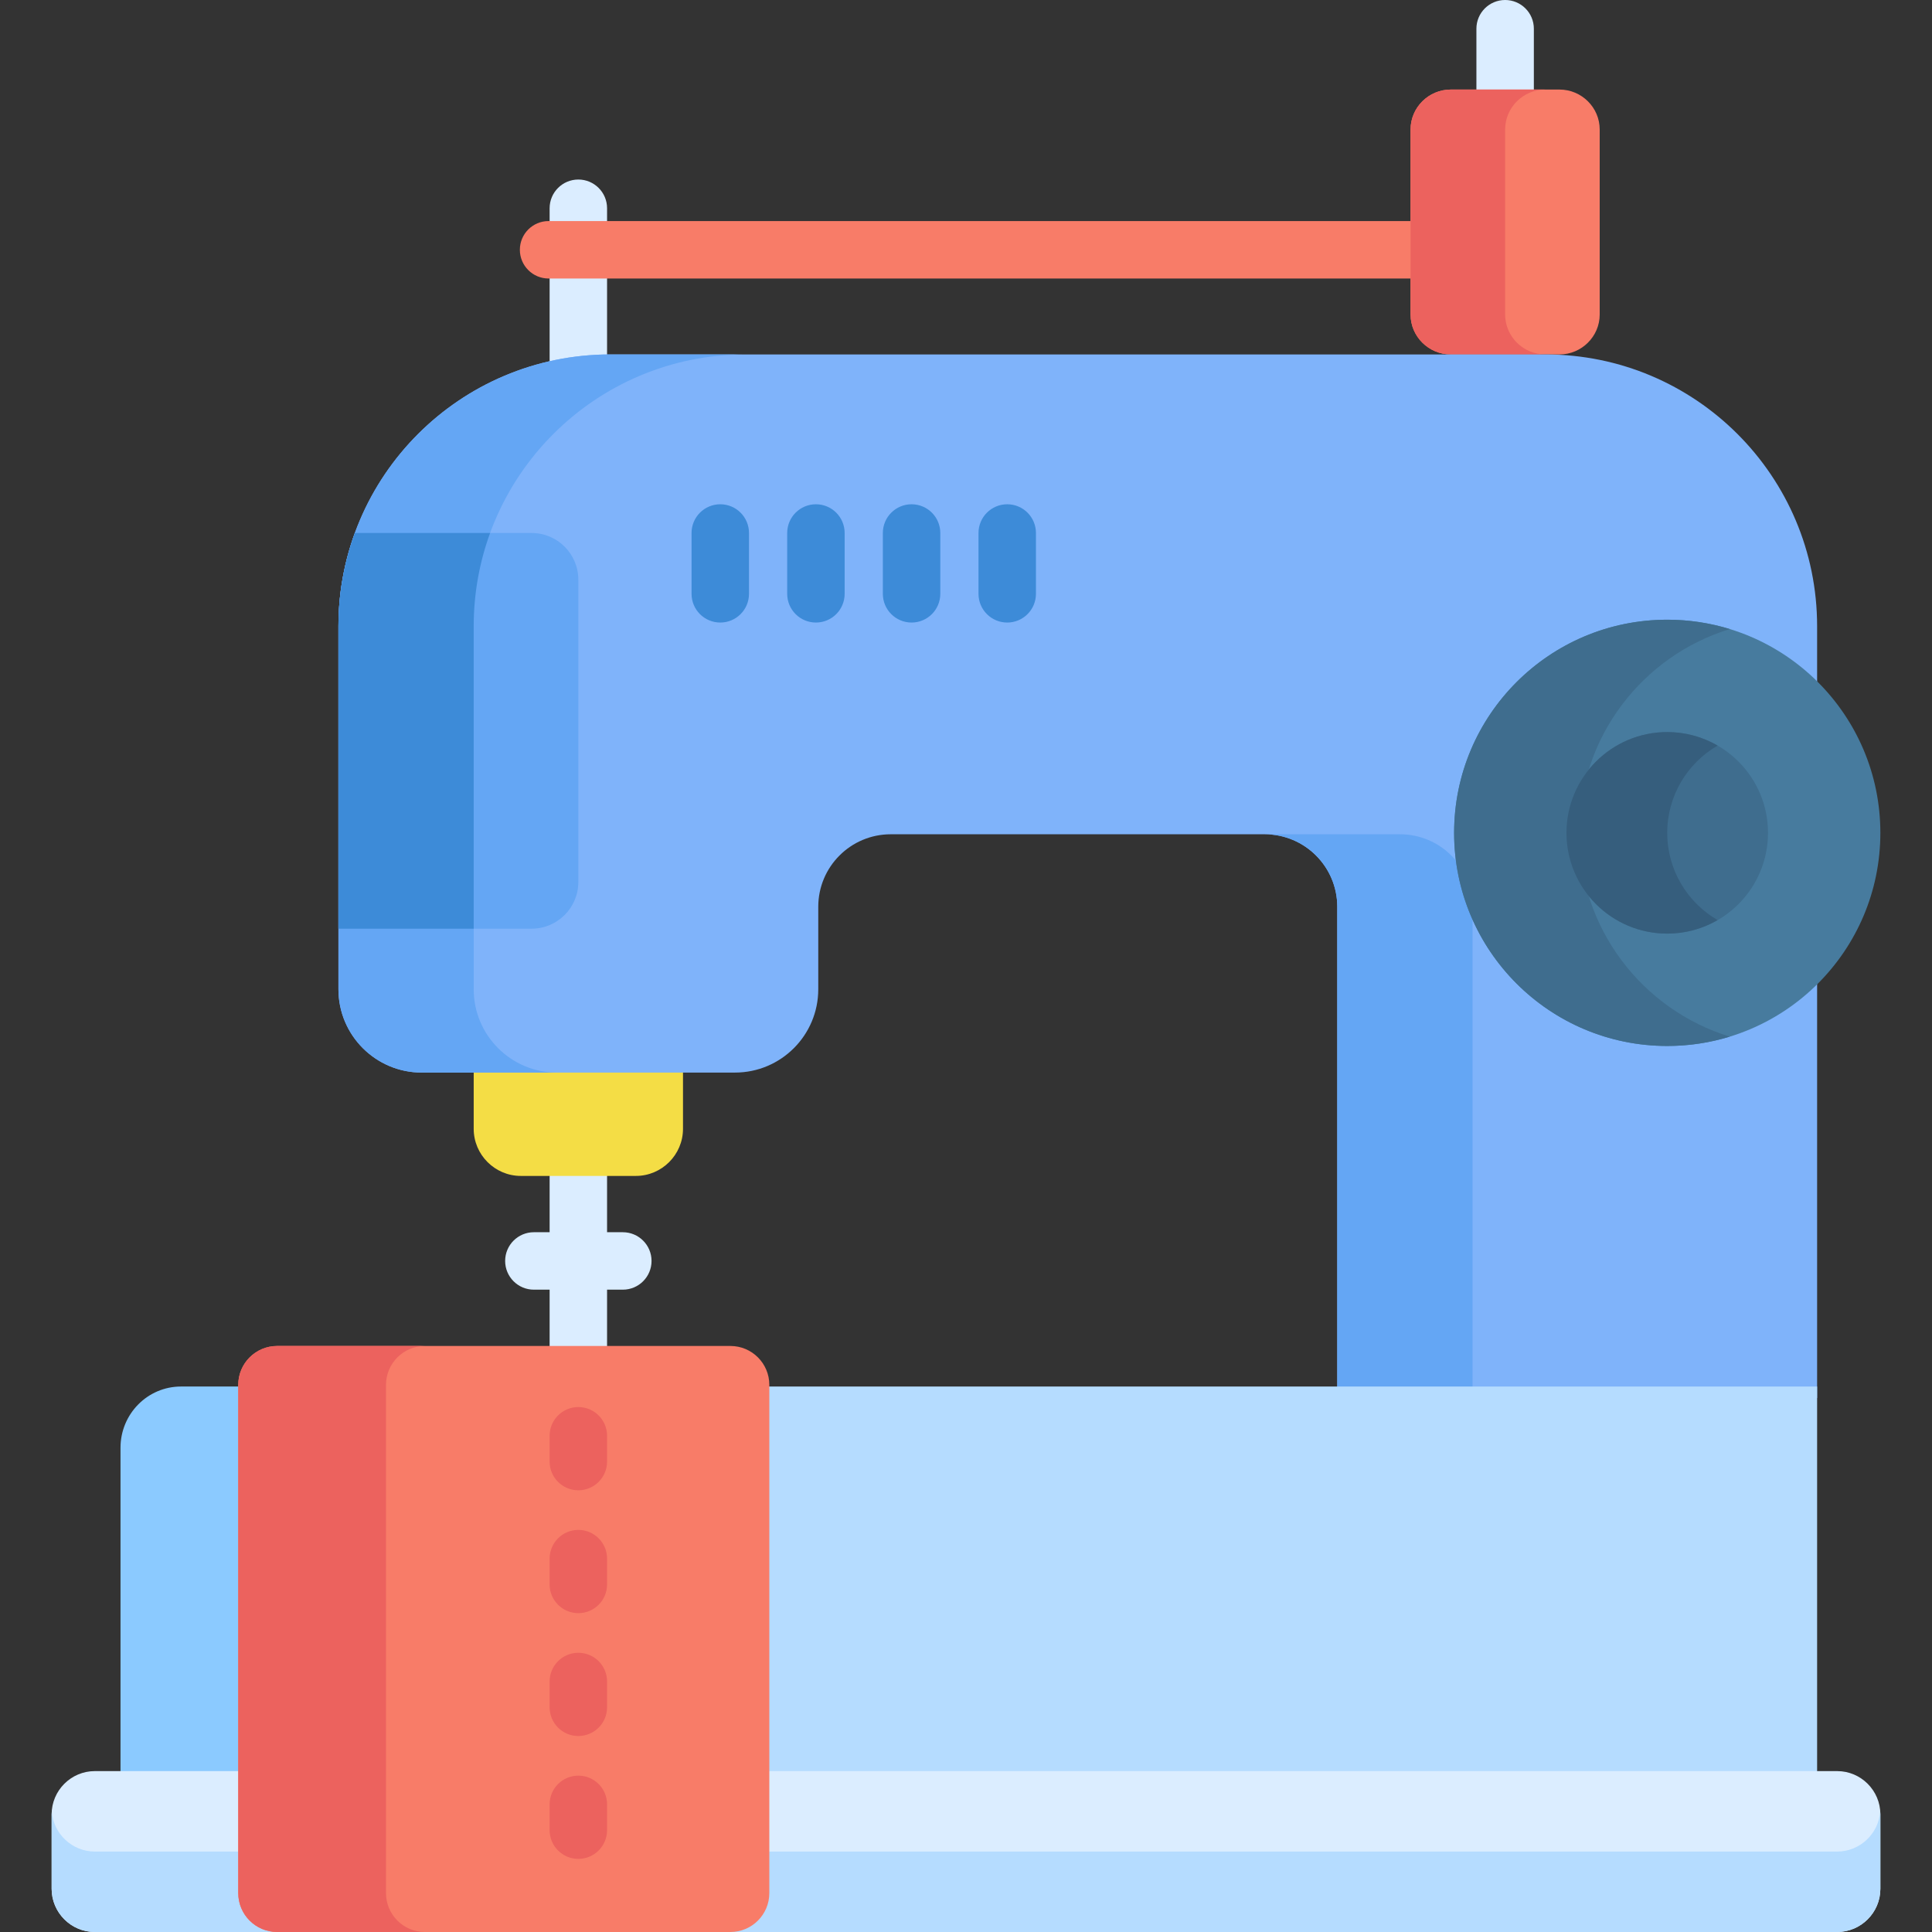 <svg id="Capa_1" enable-background="new 0 0 512 512" height="512" viewBox="0 0 512 512" width="512" xmlns="http://www.w3.org/2000/svg"><rect x="0" y="0" width="512" height="512" fill="#333333" stroke="none"/><g><g><path d="m153.267 108.589c-4.204 0-7.612-3.407-7.612-7.612v-45.787c0-4.204 3.408-7.612 7.612-7.612s7.612 3.407 7.612 7.612v45.787c0 4.205-3.408 7.612-7.612 7.612z" fill="#dbedff"/></g><g><g><path d="m379.34 73.809h-233.959c-4.204 0-7.612-3.407-7.612-7.612s3.408-7.612 7.612-7.612h233.959c4.204 0 7.612 3.407 7.612 7.612s-3.408 7.612-7.612 7.612z" fill="#f87c68"/></g></g><g><path d="m398.875 35.856c-4.204 0-7.612-3.407-7.612-7.612v-20.632c0-4.204 3.408-7.612 7.612-7.612s7.612 3.407 7.612 7.612v20.633c-.001 4.204-3.408 7.611-7.612 7.611z" fill="#dbedff"/></g><g><path d="m165.054 341.776h-23.573c-4.204 0-7.612-3.407-7.612-7.612s3.408-7.612 7.612-7.612h23.573c4.204 0 7.612 3.407 7.612 7.612s-3.409 7.612-7.612 7.612z" fill="#dbedff"/></g><g><path d="m153.267 364.309c-4.204 0-7.612-3.407-7.612-7.612v-52.065c0-4.204 3.408-7.612 7.612-7.612s7.612 3.407 7.612 7.612v52.065c0 4.204-3.408 7.612-7.612 7.612z" fill="#dbedff"/></g><path d="m125.535 281.201v17.951c0 6.864 5.616 12.48 12.48 12.48h30.506c6.864 0 12.48-5.616 12.48-12.48v-17.951z" fill="#f4dd45"/><path d="m413.282 23.732h-28.813c-5.86 0-10.655 4.761-10.655 10.581v49.037c0 5.819 4.795 10.581 10.655 10.581h28.813c5.86 0 10.655-4.761 10.655-10.581v-49.038c0-5.819-4.795-10.58-10.655-10.58z" fill="#f87c68"/><path d="m398.875 83.349v-49.037c0-5.82 4.795-10.581 10.655-10.581h-25.062c-5.86 0-10.655 4.761-10.655 10.581v49.037c0 5.819 4.795 10.581 10.655 10.581h25.062c-5.86 0-10.655-4.761-10.655-10.581z" fill="#ec625e"/><path d="m409.535 93.93h-247.83c-39.775 0-72.018 32.244-72.018 72.018v96.213c0 12.197 9.887 22.084 22.084 22.084h82.994c12.197 0 22.084-9.887 22.084-22.084v-21.855c0-10.612 8.602-19.214 19.214-19.214h99.114c10.611 0 19.214 8.602 19.214 19.214v130.182h127.163v-204.54c-.001-39.774-32.245-72.018-72.019-72.018z" fill="#7fb3fa"/><g fill="#64a6f4"><path d="m125.535 262.161v-96.213c0-39.774 32.244-72.018 72.018-72.018h-35.849c-39.775 0-72.018 32.244-72.018 72.018v96.213c0 12.197 9.887 22.084 22.084 22.084h35.849c-12.197 0-22.084-9.887-22.084-22.084z"/><path d="m371.025 221.093h-35.849c10.611 0 19.214 8.602 19.214 19.214v130.182h35.849v-130.183c0-10.611-8.602-19.213-19.214-19.213z"/><path d="m140.874 246.113c6.844 0 12.393-5.548 12.393-12.393v-80.078c0-6.845-5.549-12.393-12.393-12.393h-46.84c-2.813 7.704-4.349 16.022-4.349 24.699v80.165z"/></g><path d="m125.535 165.948c0-8.677 1.536-16.996 4.349-24.699h-35.849c-2.959 8.224-4.347 16.605-4.348 24.68v.019 80.165h35.849v-80.165z" fill="#3d8bd8"/><circle cx="441.835" cy="220.711" fill="#477b9e" r="56.48"/><path d="m418.508 220.711c0-25.424 16.8-46.919 39.903-54.003-5.242-1.607-10.807-2.477-16.576-2.477-31.193 0-56.48 25.287-56.48 56.48s25.287 56.48 56.48 56.48c5.769 0 11.334-.87 16.576-2.477-23.103-7.084-39.903-28.58-39.903-54.003z" fill="#3f6d8e"/><circle cx="441.835" cy="220.711" fill="#3f6d8e" r="26.705"/><path d="m441.835 220.711c0-9.883 5.373-18.506 13.353-23.124-3.929-2.274-8.487-3.582-13.353-3.582-14.749 0-26.705 11.956-26.705 26.705s11.956 26.705 26.705 26.705c4.866 0 9.424-1.308 13.353-3.582-7.98-4.617-13.353-13.239-13.353-23.122z" fill="#365e7d"/><g><g><path d="m190.88 164.981c-4.204 0-7.612-3.407-7.612-7.612v-16.12c0-4.204 3.408-7.612 7.612-7.612s7.612 3.407 7.612 7.612v16.12c-.001 4.204-3.408 7.612-7.612 7.612z" fill="#3d8bd8"/></g></g><g><g><path d="m216.228 164.981c-4.204 0-7.612-3.407-7.612-7.612v-16.12c0-4.204 3.408-7.612 7.612-7.612s7.612 3.407 7.612 7.612v16.12c0 4.204-3.408 7.612-7.612 7.612z" fill="#3d8bd8"/></g></g><g><g><path d="m241.577 164.981c-4.204 0-7.612-3.407-7.612-7.612v-16.12c0-4.204 3.408-7.612 7.612-7.612s7.612 3.407 7.612 7.612v16.12c-.001 4.204-3.409 7.612-7.612 7.612z" fill="#3d8bd8"/></g></g><g><g><path d="m266.925 164.981c-4.204 0-7.612-3.407-7.612-7.612v-16.12c0-4.204 3.408-7.612 7.612-7.612s7.612 3.407 7.612 7.612v16.12c-.001 4.204-3.409 7.612-7.612 7.612z" fill="#3d8bd8"/></g></g><path d="m197.79 367.443h283.763v103.12h-283.763z" fill="#b5dcff"/><path d="m66.181 367.443h-18.211c-8.855 0-16.033 7.263-16.033 16.222v86.898h34.244z" fill="#8bcaff"/><path d="m66.181 501.687v-32.326h-41.055c-6.292 0-11.44 5.148-11.44 11.44v19.76c0 6.292 5.148 11.44 11.44 11.44h51.368c-5.696-.001-10.313-4.618-10.313-10.314z" fill="#dbedff"/><path d="m486.875 469.361h-289.085v32.326c0 5.696-4.617 10.313-10.313 10.313h299.398c6.292 0 11.44-5.148 11.44-11.44v-19.76c-.001-6.291-5.149-11.439-11.44-11.439z" fill="#dbedff"/><path d="m66.181 501.687v-11.006h-41.056c-6.028 0-10.994-4.73-11.4-10.66-.018.259-.04.517-.04.78v19.76c0 6.292 5.148 11.44 11.44 11.44h51.368c-5.695-.001-10.312-4.618-10.312-10.314z" fill="#b5dcff"/><path d="m486.875 490.681h-289.085v11.006c0 5.696-4.617 10.313-10.313 10.313h299.398c6.292 0 11.44-5.148 11.44-11.44v-19.76c0-.263-.022-.521-.04-.78-.406 5.931-5.372 10.661-11.4 10.661z" fill="#b5dcff"/><path d="m193.566 356.697h-120.117c-5.696 0-10.313 4.617-10.313 10.313v134.677c0 5.696 4.617 10.313 10.313 10.313h120.117c5.696 0 10.313-4.617 10.313-10.313v-134.677c.001-5.696-4.617-10.313-10.313-10.313z" fill="#f87c68"/><path d="m102.294 501.687v-134.677c0-5.696 4.617-10.313 10.313-10.313h-39.158c-5.696 0-10.313 4.617-10.313 10.313v134.677c0 5.696 4.618 10.313 10.313 10.313h39.158c-5.696 0-10.313-4.617-10.313-10.313z" fill="#ec625e"/><g><path d="m153.267 394.943c-4.204 0-7.612-3.407-7.612-7.612v-6.837c0-4.204 3.408-7.612 7.612-7.612s7.612 3.407 7.612 7.612v6.837c0 4.204-3.408 7.612-7.612 7.612z" fill="#ec625e"/></g><g><path d="m153.267 427.503c-4.204 0-7.612-3.407-7.612-7.612v-6.837c0-4.204 3.408-7.612 7.612-7.612s7.612 3.407 7.612 7.612v6.837c0 4.205-3.408 7.612-7.612 7.612z" fill="#ec625e"/></g><g><path d="m153.267 460.064c-4.204 0-7.612-3.407-7.612-7.612v-6.837c0-4.204 3.408-7.612 7.612-7.612s7.612 3.407 7.612 7.612v6.837c0 4.204-3.408 7.612-7.612 7.612z" fill="#ec625e"/></g><g><path d="m153.267 492.623c-4.204 0-7.612-3.407-7.612-7.612v-6.837c0-4.204 3.408-7.612 7.612-7.612s7.612 3.407 7.612 7.612v6.837c0 4.205-3.408 7.612-7.612 7.612z" fill="#ec625e"/></g></g></svg>